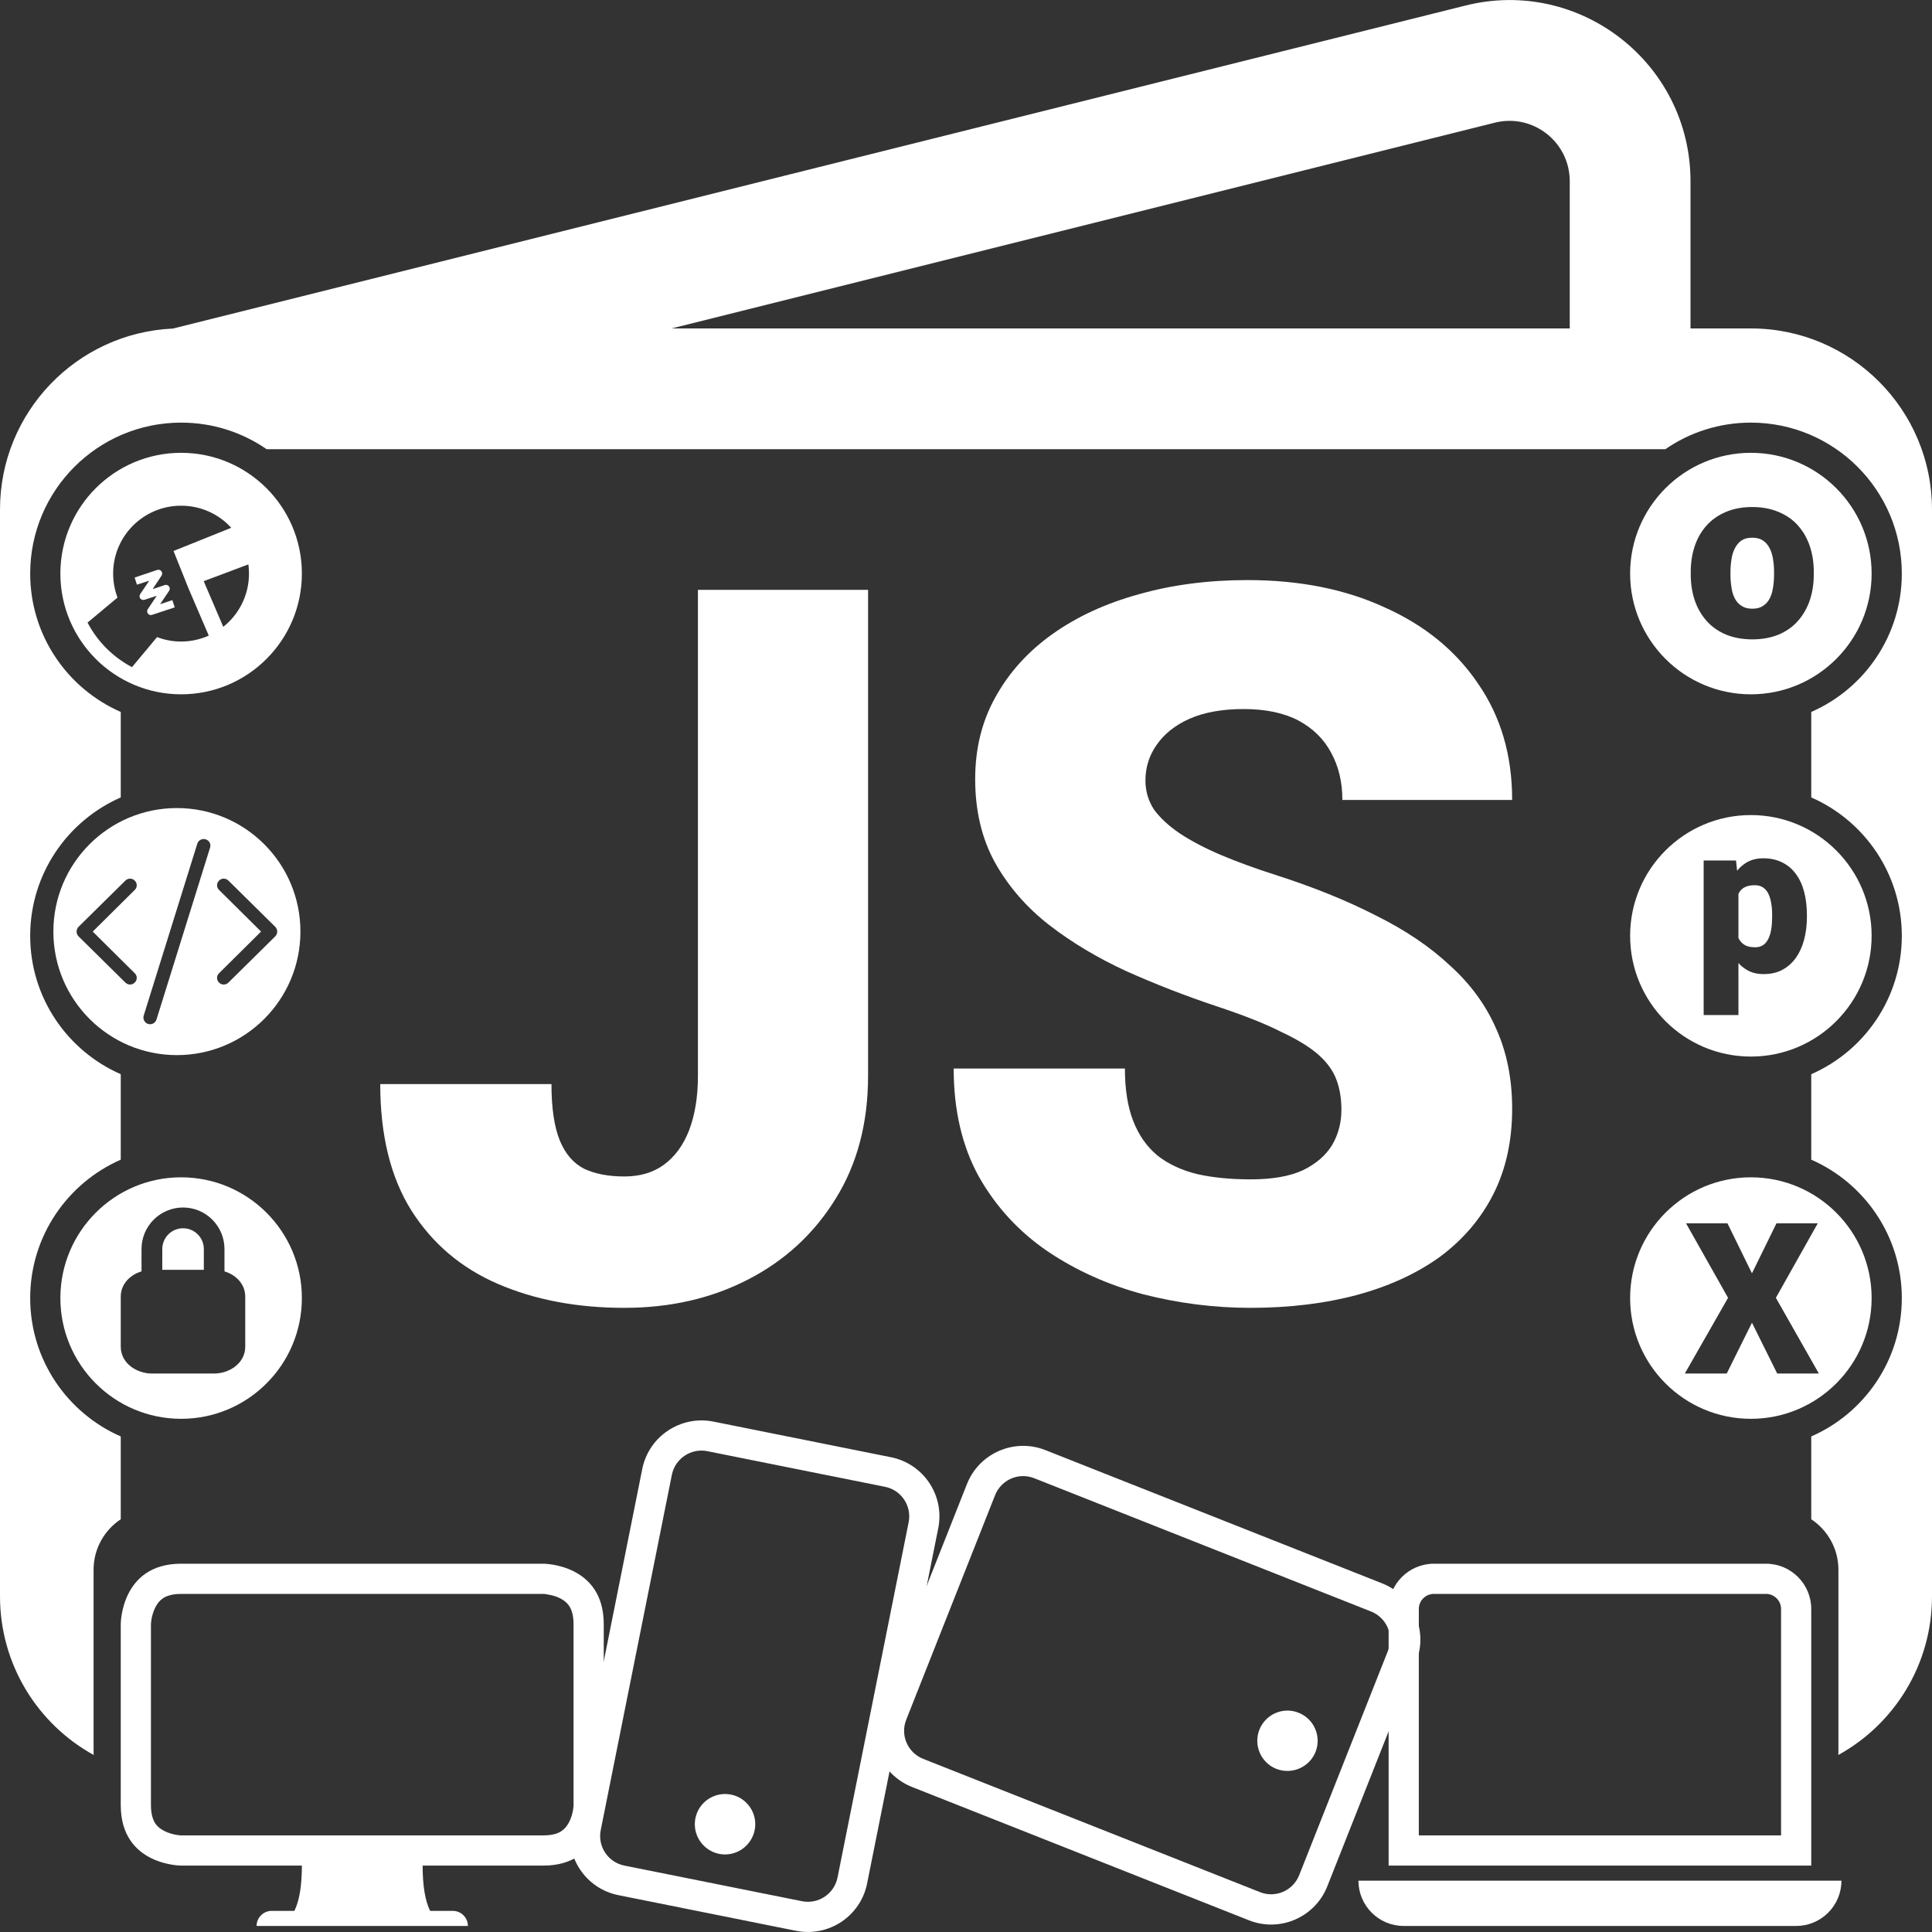 <svg width="16" height="16" viewBox="0 0 16 16" fill="none" xmlns="http://www.w3.org/2000/svg">
<rect x="0" y="0" width="16" height="16" fill="#333333" stroke="none"/>
<g id="jSopX Logo White">
<path fill-rule="evenodd" clip-rule="evenodd" d="M14 1.501C14 0.525 13.083 -0.191 12.136 0.046L1.432 2.721C0.635 2.757 0 3.414 0 4.22V13.22C0 13.786 0.313 14.279 0.776 14.534C0.775 14.523 0.775 14.512 0.775 14.5V13C0.775 12.826 0.864 12.672 1 12.582V11.896C0.559 11.703 0.25 11.263 0.25 10.75C0.25 10.238 0.559 9.797 1 9.604V8.896C0.559 8.703 0.25 8.263 0.25 7.75C0.25 7.238 0.559 6.797 1 6.604V5.896C0.559 5.703 0.25 5.263 0.25 4.75C0.25 4.06 0.81 3.5 1.5 3.5C1.763 3.5 2.007 3.581 2.208 3.72H13.792C13.993 3.581 14.237 3.5 14.5 3.5C15.19 3.5 15.75 4.06 15.75 4.75C15.75 5.263 15.441 5.703 15 5.896V6.604C15.441 6.797 15.75 7.238 15.75 7.75C15.75 8.263 15.441 8.703 15 8.896V9.604C15.441 9.797 15.75 10.238 15.75 10.75C15.75 11.263 15.441 11.703 15 11.896V12.582C15.136 12.672 15.225 12.826 15.225 13V14.5C15.225 14.512 15.225 14.523 15.224 14.534C15.687 14.279 16 13.786 16 13.22V4.22C16 3.392 15.328 2.72 14.5 2.72H14V1.501ZM13 2.72H5.562L12.379 1.016C12.694 0.937 13 1.175 13 1.501V2.72Z" fill="white"/>
<path d="M7.329 12.313C7.465 12.34 7.552 12.472 7.525 12.607L6.936 15.549C6.909 15.684 6.777 15.772 6.642 15.745L5.171 15.45C5.035 15.423 4.948 15.291 4.975 15.156L5.564 12.214C5.591 12.079 5.723 11.991 5.858 12.018L7.329 12.313ZM5.908 11.773C5.637 11.719 5.373 11.895 5.319 12.165L4.73 15.107C4.675 15.378 4.851 15.641 5.122 15.695L6.592 15.99C6.863 16.044 7.127 15.869 7.181 15.598L7.77 12.657C7.825 12.386 7.649 12.122 7.378 12.068L5.908 11.773Z" fill="white"/>
<path d="M5.955 15.353C6.091 15.38 6.222 15.292 6.25 15.156C6.277 15.021 6.189 14.889 6.054 14.862C5.918 14.835 5.786 14.923 5.759 15.058C5.732 15.194 5.82 15.325 5.955 15.353Z" fill="white"/>
<path d="M8.241 12.382C8.292 12.254 8.437 12.191 8.565 12.242L11.355 13.346C11.483 13.397 11.546 13.542 11.495 13.67L10.759 15.53C10.708 15.658 10.563 15.721 10.435 15.67L7.645 14.566C7.517 14.515 7.454 14.37 7.505 14.242L8.241 12.382ZM7.272 14.15C7.171 14.406 7.296 14.697 7.553 14.799L10.343 15.903C10.599 16.005 10.89 15.879 10.992 15.622L11.728 13.762C11.829 13.506 11.704 13.215 11.447 13.113L8.657 12.009C8.401 11.908 8.11 12.033 8.008 12.29L7.272 14.15Z" fill="white"/>
<path d="M10.895 14.508C10.945 14.38 10.883 14.235 10.754 14.184C10.626 14.133 10.481 14.196 10.43 14.324C10.379 14.453 10.442 14.598 10.57 14.649C10.699 14.699 10.844 14.636 10.895 14.508Z" fill="white"/>
<path fill-rule="evenodd" clip-rule="evenodd" d="M1.5 12.95C1 12.95 1 13.45 1 13.45V14.95C1 15.45 1.5 15.45 1.5 15.45H2.5C2.5 15.617 2.479 15.742 2.438 15.825H2.25C2.181 15.825 2.125 15.881 2.125 15.95H3.875C3.875 15.881 3.819 15.825 3.75 15.825H3.562C3.521 15.742 3.5 15.617 3.5 15.45H4.5C5 15.45 5 14.95 5 14.95V13.45C5 12.95 4.5 12.95 4.5 12.95H1.5ZM1.35 13.236C1.374 13.22 1.419 13.2 1.5 13.2H4.498C4.498 13.2 4.501 13.2 4.504 13.2C4.511 13.201 4.522 13.202 4.537 13.205C4.568 13.21 4.604 13.219 4.638 13.236C4.671 13.253 4.696 13.273 4.714 13.3C4.73 13.325 4.75 13.369 4.75 13.45V14.948C4.75 14.948 4.75 14.951 4.75 14.954C4.749 14.961 4.748 14.973 4.746 14.987C4.741 15.018 4.731 15.055 4.714 15.088C4.697 15.121 4.677 15.146 4.65 15.164C4.626 15.181 4.581 15.2 4.5 15.2H1.502C1.502 15.2 1.499 15.2 1.496 15.2C1.489 15.199 1.478 15.198 1.463 15.196C1.432 15.191 1.396 15.181 1.362 15.164C1.329 15.148 1.304 15.127 1.286 15.101C1.27 15.076 1.25 15.031 1.25 14.95V13.452C1.25 13.452 1.25 13.449 1.25 13.447C1.251 13.44 1.252 13.428 1.254 13.413C1.259 13.383 1.269 13.346 1.286 13.312C1.303 13.279 1.323 13.254 1.35 13.236Z" fill="white"/>
<path d="M14.625 13.2C14.694 13.2 14.75 13.256 14.75 13.325V15.2H11.75V13.325C11.75 13.256 11.806 13.2 11.875 13.2H14.625ZM11.875 12.95C11.668 12.95 11.5 13.118 11.5 13.325V15.45H15V13.325C15 13.118 14.832 12.95 14.625 12.95H11.875Z" fill="white"/>
<path d="M11.25 15.575H15.25C15.25 15.782 15.082 15.95 14.875 15.95H11.625C11.418 15.95 11.25 15.782 11.25 15.575Z" fill="white"/>
<path d="M1.338 4.767C1.345 4.756 1.345 4.742 1.337 4.731C1.329 4.72 1.315 4.716 1.302 4.72L1.115 4.783L1.134 4.842L1.236 4.809L1.161 4.92C1.154 4.931 1.154 4.946 1.162 4.957C1.17 4.967 1.184 4.971 1.197 4.967L1.298 4.934L1.224 5.045C1.216 5.056 1.217 5.071 1.225 5.082C1.233 5.092 1.247 5.096 1.259 5.092L1.447 5.03L1.427 4.97L1.326 5.004L1.401 4.892C1.408 4.881 1.408 4.867 1.399 4.856C1.391 4.845 1.377 4.841 1.365 4.845L1.264 4.879L1.338 4.767Z" fill="white"/>
<path d="M1.5 5.75C2.052 5.75 2.5 5.302 2.5 4.75C2.5 4.198 2.052 3.75 1.5 3.75C0.948 3.75 0.5 4.198 0.5 4.75C0.5 5.302 0.948 5.75 1.5 5.75ZM0.725 5.156L0.973 4.949C0.95 4.887 0.937 4.82 0.937 4.75C0.937 4.439 1.189 4.188 1.5 4.188C1.664 4.188 1.813 4.258 1.915 4.371L1.437 4.563L1.562 4.875L1.729 5.264C1.659 5.295 1.581 5.313 1.5 5.313C1.43 5.313 1.362 5.3 1.301 5.276L1.093 5.525C0.936 5.442 0.807 5.313 0.725 5.156ZM2.062 4.75C2.062 4.929 1.979 5.088 1.849 5.191L1.687 4.813L2.057 4.674C2.06 4.699 2.062 4.724 2.062 4.75Z" fill="white"/>
<path fill-rule="evenodd" clip-rule="evenodd" d="M1.465 8.738C2.03 8.738 2.488 8.28 2.488 7.715C2.488 7.15 2.03 6.692 1.465 6.692C0.9 6.692 0.442 7.15 0.442 7.715C0.442 8.28 0.9 8.738 1.465 8.738ZM1.74 7.019C1.749 6.99 1.732 6.959 1.703 6.951C1.674 6.942 1.643 6.958 1.634 6.987L1.19 8.411C1.181 8.44 1.198 8.471 1.227 8.48C1.256 8.489 1.287 8.472 1.296 8.443L1.74 7.019ZM1.116 7.293C1.138 7.314 1.138 7.349 1.116 7.37L0.768 7.715L1.116 8.06C1.138 8.081 1.138 8.116 1.116 8.137C1.095 8.159 1.06 8.159 1.038 8.137L0.65 7.754C0.629 7.732 0.629 7.698 0.65 7.676L1.038 7.293C1.06 7.271 1.095 7.271 1.116 7.293ZM1.814 7.37C1.792 7.349 1.792 7.314 1.814 7.293C1.835 7.271 1.87 7.271 1.892 7.293L2.28 7.676C2.301 7.698 2.301 7.732 2.28 7.754L1.892 8.137C1.87 8.159 1.835 8.159 1.814 8.137C1.792 8.116 1.792 8.081 1.814 8.06L2.162 7.715L1.814 7.37Z" fill="white"/>
<path d="M1.344 10.344C1.344 10.249 1.421 10.172 1.516 10.172C1.611 10.172 1.688 10.249 1.688 10.344V10.516H1.344V10.344Z" fill="white"/>
<path fill-rule="evenodd" clip-rule="evenodd" d="M1.5 11.75C2.052 11.75 2.5 11.302 2.5 10.75C2.5 10.198 2.052 9.75 1.5 9.75C0.948 9.75 0.5 10.198 0.5 10.75C0.5 11.302 0.948 11.75 1.5 11.75ZM1.859 10.529V10.344C1.859 10.154 1.705 10 1.516 10C1.326 10 1.172 10.154 1.172 10.344V10.529C1.079 10.557 1 10.632 1 10.739V11.152C1 11.292 1.134 11.375 1.258 11.375H1.773C1.897 11.375 2.031 11.292 2.031 11.152V10.739C2.031 10.632 1.952 10.557 1.859 10.529Z" fill="white"/>
<path fill-rule="evenodd" clip-rule="evenodd" d="M14.5 11.75C15.052 11.75 15.5 11.302 15.5 10.75C15.5 10.198 15.052 9.75 14.5 9.75C13.948 9.75 13.5 10.198 13.5 10.75C13.5 11.302 13.948 11.75 14.5 11.75ZM14.509 10.545L14.306 10.131H13.963L14.311 10.748L13.953 11.375H14.3L14.509 10.954L14.718 11.375H15.063L14.707 10.748L15.054 10.131H14.712L14.509 10.545Z" fill="white"/>
<path d="M14.397 7.768C14.406 7.788 14.42 7.805 14.437 7.818C14.461 7.836 14.493 7.845 14.534 7.845C14.562 7.845 14.584 7.839 14.603 7.826C14.621 7.813 14.635 7.795 14.646 7.772C14.657 7.749 14.665 7.722 14.669 7.692C14.674 7.662 14.676 7.629 14.676 7.595V7.577C14.676 7.541 14.674 7.508 14.668 7.478C14.663 7.448 14.655 7.422 14.644 7.4C14.633 7.378 14.618 7.361 14.6 7.349C14.582 7.337 14.559 7.331 14.533 7.331C14.502 7.331 14.476 7.335 14.455 7.345C14.434 7.354 14.418 7.368 14.405 7.388C14.402 7.393 14.399 7.398 14.397 7.403V7.768Z" fill="white"/>
<path fill-rule="evenodd" clip-rule="evenodd" d="M14.5 8.75C15.052 8.75 15.5 8.302 15.5 7.75C15.5 7.198 15.052 6.75 14.5 6.75C13.948 6.75 13.5 7.198 13.5 7.75C13.5 8.302 13.948 8.75 14.5 8.75ZM14.397 7.975V8.406H14.109V7.126H14.377L14.386 7.211C14.408 7.184 14.433 7.162 14.462 7.144C14.502 7.12 14.549 7.108 14.604 7.108C14.663 7.108 14.715 7.12 14.759 7.142C14.804 7.164 14.842 7.196 14.872 7.237C14.903 7.278 14.926 7.328 14.941 7.385C14.956 7.443 14.964 7.507 14.964 7.577V7.595C14.964 7.662 14.956 7.724 14.941 7.782C14.926 7.839 14.903 7.889 14.873 7.932C14.842 7.975 14.805 8.008 14.76 8.032C14.715 8.056 14.664 8.067 14.605 8.067C14.55 8.067 14.502 8.055 14.463 8.03C14.438 8.015 14.416 7.997 14.397 7.975Z" fill="white"/>
<path d="M14.331 4.757V4.737C14.331 4.699 14.334 4.662 14.34 4.629C14.345 4.594 14.355 4.564 14.369 4.538C14.383 4.511 14.401 4.49 14.424 4.475C14.447 4.46 14.476 4.453 14.511 4.453C14.546 4.453 14.575 4.46 14.598 4.475C14.622 4.49 14.64 4.511 14.654 4.538C14.668 4.564 14.678 4.594 14.683 4.629C14.689 4.662 14.692 4.699 14.692 4.737V4.757C14.692 4.797 14.689 4.834 14.683 4.869C14.678 4.903 14.668 4.934 14.654 4.96C14.64 4.985 14.622 5.005 14.598 5.019C14.576 5.034 14.547 5.041 14.512 5.041C14.477 5.041 14.448 5.034 14.425 5.019C14.401 5.005 14.383 4.985 14.369 4.96C14.355 4.934 14.345 4.903 14.34 4.869C14.334 4.834 14.331 4.797 14.331 4.757Z" fill="white"/>
<path fill-rule="evenodd" clip-rule="evenodd" d="M14.5 5.75C15.052 5.75 15.5 5.302 15.5 4.75C15.5 4.198 15.052 3.75 14.5 3.75C13.948 3.75 13.5 4.198 13.5 4.75C13.5 5.302 13.948 5.75 14.5 5.75ZM14.002 4.737V4.757C14.002 4.834 14.013 4.906 14.035 4.971C14.057 5.036 14.09 5.093 14.133 5.142C14.176 5.19 14.229 5.228 14.293 5.255C14.357 5.281 14.43 5.295 14.512 5.295C14.595 5.295 14.668 5.281 14.731 5.255C14.794 5.228 14.848 5.19 14.89 5.142C14.933 5.093 14.966 5.036 14.988 4.971C15.01 4.906 15.021 4.834 15.021 4.757V4.737C15.021 4.659 15.01 4.588 14.988 4.523C14.966 4.457 14.933 4.4 14.89 4.352C14.848 4.304 14.794 4.267 14.73 4.24C14.667 4.213 14.594 4.199 14.511 4.199C14.428 4.199 14.355 4.213 14.292 4.24C14.229 4.267 14.176 4.304 14.133 4.352C14.09 4.4 14.057 4.457 14.035 4.523C14.013 4.588 14.002 4.659 14.002 4.737Z" fill="white"/>
<path d="M5.78 8.909V4.885H7.189V8.909C7.189 9.301 7.099 9.641 6.92 9.928C6.742 10.216 6.501 10.439 6.194 10.597C5.891 10.753 5.55 10.831 5.171 10.831C4.779 10.831 4.43 10.765 4.124 10.633C3.82 10.502 3.581 10.299 3.407 10.025C3.235 9.751 3.149 9.402 3.149 8.978H4.567C4.567 9.176 4.59 9.332 4.636 9.445C4.681 9.555 4.748 9.633 4.837 9.679C4.928 9.722 5.04 9.743 5.171 9.743C5.3 9.743 5.409 9.711 5.498 9.646C5.589 9.579 5.659 9.484 5.707 9.36C5.755 9.234 5.78 9.084 5.78 8.909Z" fill="white"/>
<path d="M11.109 9.191C11.109 9.1 11.096 9.018 11.069 8.945C11.042 8.87 10.992 8.8 10.92 8.736C10.847 8.671 10.742 8.607 10.605 8.543C10.471 8.475 10.294 8.406 10.074 8.333C9.816 8.247 9.568 8.15 9.328 8.043C9.089 7.933 8.876 7.805 8.688 7.66C8.5 7.513 8.351 7.341 8.241 7.145C8.131 6.946 8.076 6.715 8.076 6.452C8.076 6.199 8.132 5.972 8.245 5.771C8.358 5.567 8.515 5.394 8.716 5.251C8.92 5.106 9.159 4.996 9.433 4.921C9.707 4.843 10.007 4.804 10.332 4.804C10.761 4.804 11.14 4.879 11.467 5.03C11.798 5.178 12.056 5.388 12.241 5.662C12.429 5.934 12.523 6.254 12.523 6.625H11.117C11.117 6.477 11.086 6.347 11.024 6.234C10.965 6.122 10.875 6.033 10.755 5.968C10.634 5.904 10.482 5.872 10.299 5.872C10.122 5.872 9.973 5.899 9.852 5.952C9.731 6.006 9.64 6.079 9.578 6.17C9.516 6.258 9.486 6.357 9.486 6.464C9.486 6.553 9.51 6.633 9.558 6.706C9.609 6.775 9.68 6.841 9.772 6.903C9.866 6.965 9.978 7.024 10.11 7.08C10.244 7.137 10.395 7.192 10.561 7.245C10.873 7.345 11.149 7.456 11.391 7.58C11.635 7.701 11.841 7.839 12.007 7.995C12.177 8.148 12.304 8.322 12.39 8.518C12.479 8.714 12.523 8.936 12.523 9.183C12.523 9.446 12.472 9.68 12.37 9.884C12.268 10.088 12.121 10.261 11.931 10.404C11.74 10.543 11.512 10.649 11.246 10.722C10.98 10.794 10.683 10.831 10.356 10.831C10.055 10.831 9.758 10.793 9.465 10.718C9.175 10.64 8.912 10.522 8.676 10.363C8.44 10.202 8.25 9.997 8.108 9.747C7.968 9.495 7.898 9.195 7.898 8.849H9.316C9.316 9.021 9.339 9.166 9.385 9.284C9.431 9.402 9.498 9.497 9.586 9.57C9.675 9.64 9.784 9.691 9.913 9.723C10.041 9.752 10.189 9.767 10.356 9.767C10.536 9.767 10.681 9.742 10.791 9.691C10.901 9.637 10.981 9.567 11.033 9.481C11.084 9.393 11.109 9.296 11.109 9.191Z" fill="white"/>
</g>
</svg>
